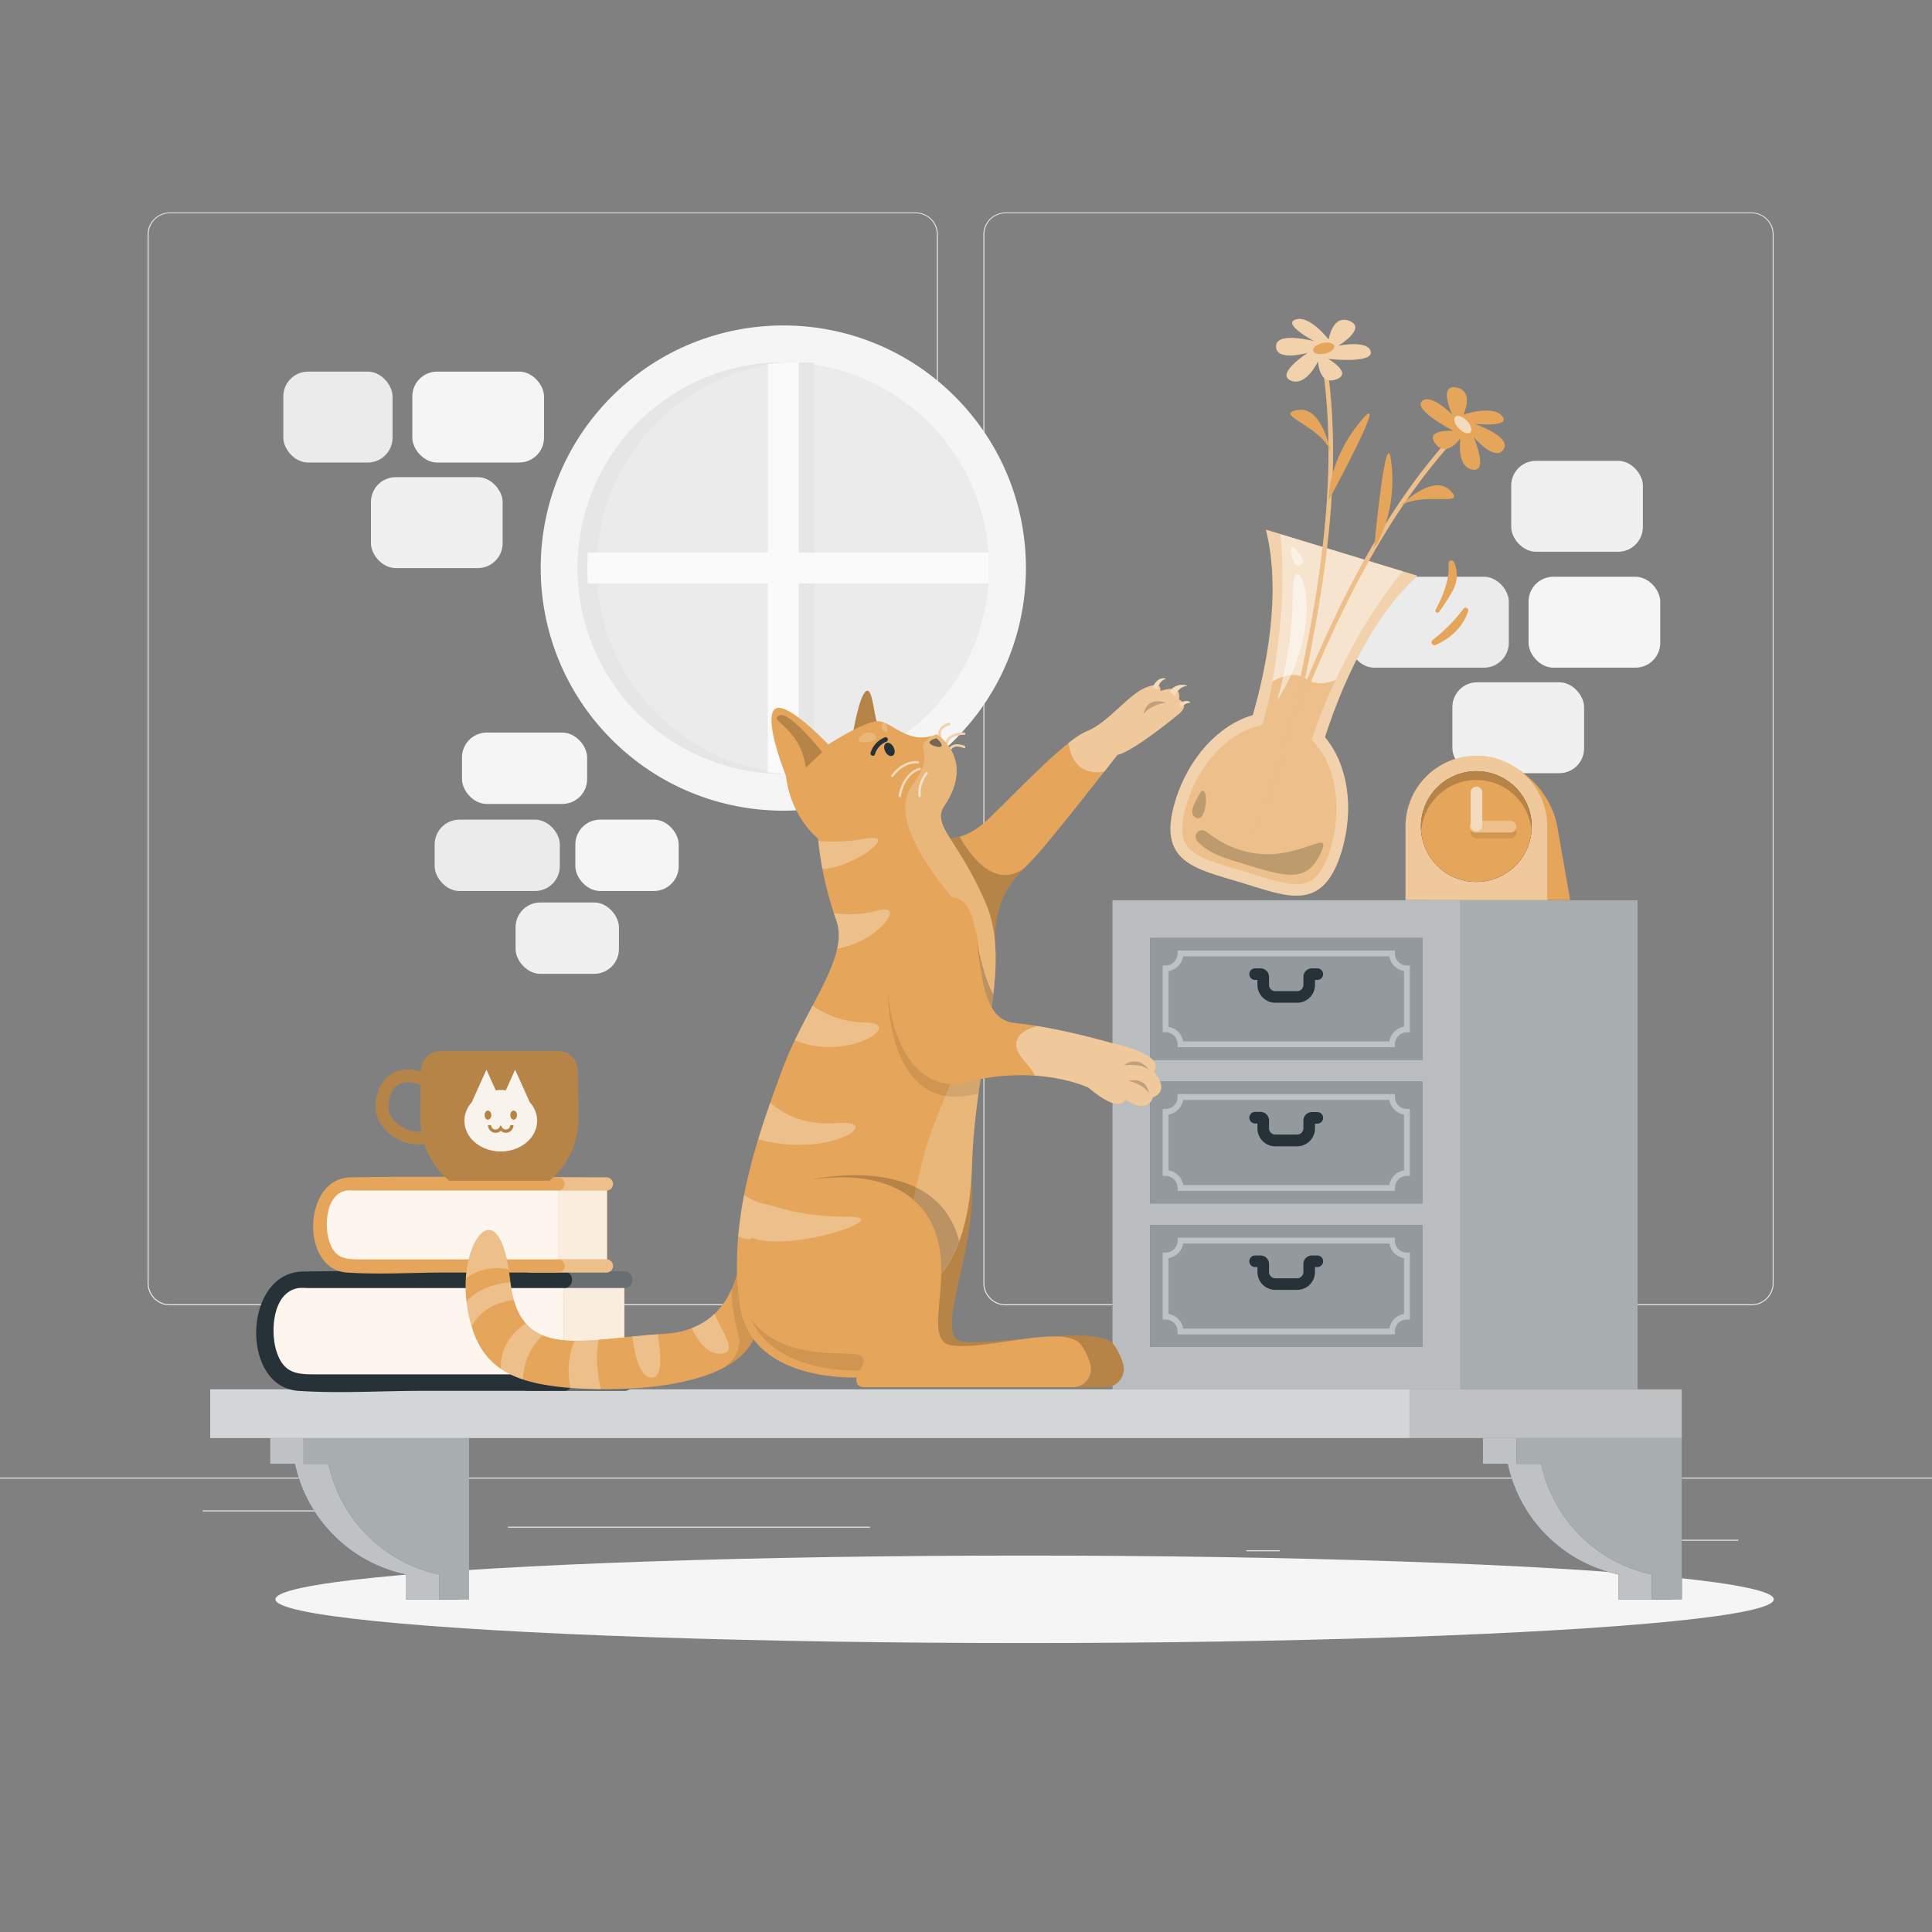 <svg xmlns="http://www.w3.org/2000/svg" viewBox="0 0 500 500"><rect x="0" y="0" width="500" height="500" fill="#808080" stroke="none"/><g id="freepik--background-complete--inject-66"><rect x="416.78" y="398.49" width="33.12" height="0.25" style="fill:#ebebeb"></rect><rect x="322.53" y="401.21" width="8.69" height="0.25" style="fill:#ebebeb"></rect><rect x="396.59" y="389.21" width="19.19" height="0.25" style="fill:#ebebeb"></rect><rect x="52.46" y="390.89" width="43.19" height="0.25" style="fill:#ebebeb"></rect><rect x="104.56" y="390.89" width="6.33" height="0.25" style="fill:#ebebeb"></rect><rect x="131.47" y="395.11" width="93.68" height="0.25" style="fill:#ebebeb"></rect><path d="M237,337.8H43.92a5.71,5.71,0,0,1-5.71-5.71V60.66A5.71,5.71,0,0,1,43.92,55H237a5.71,5.71,0,0,1,5.71,5.71V332.09A5.71,5.71,0,0,1,237,337.8ZM43.92,55.2a5.47,5.47,0,0,0-5.46,5.46V332.09a5.47,5.47,0,0,0,5.46,5.46H237a5.47,5.47,0,0,0,5.46-5.46V60.66A5.47,5.47,0,0,0,237,55.2Z" style="fill:#ebebeb"></path><path d="M453.31,337.8H260.21a5.72,5.72,0,0,1-5.71-5.71V60.66A5.72,5.72,0,0,1,260.21,55h193.1A5.71,5.71,0,0,1,459,60.66V332.09A5.71,5.71,0,0,1,453.31,337.8ZM260.21,55.2a5.47,5.47,0,0,0-5.46,5.46V332.09a5.47,5.47,0,0,0,5.46,5.46h193.1a5.47,5.47,0,0,0,5.46-5.46V60.66a5.47,5.47,0,0,0-5.46-5.46Z" style="fill:#ebebeb"></path><rect y="382.4" width="500" height="0.25" style="fill:#ebebeb"></rect><circle cx="202.72" cy="147.02" r="62.79" transform="translate(-44.58 186.4) rotate(-45)" style="fill:#f5f5f5"></circle><circle cx="202.72" cy="147.02" r="53.25" style="fill:#ebebeb"></circle><path d="M202.72,93.77c.84,0,1.67,0,2.5.06a53.24,53.24,0,0,0,0,106.37c-.83,0-1.66.07-2.5.07a53.25,53.25,0,1,1,0-106.5Z" style="fill:#e6e6e6"></path><path d="M202.7,200.2h0c-1.35-.06-2.68-.19-4-.35V151H152.13c-.09-1.33-.16-2.66-.16-4s.07-2.68.16-4h46.59V94.18c1.32-.16,2.65-.29,4-.35h4V143h49.19v8H206.72V200.2Z" style="fill:#fafafa"></path><rect x="206.72" y="93.83" width="4" height="49.19" style="fill:#e6e6e6"></rect><rect x="206.72" y="151.02" width="4" height="49.19" style="fill:#e6e6e6"></rect><rect x="112.49" y="212.12" width="32.39" height="18.47" rx="6.42" style="fill:#ebebeb"></rect><rect x="119.56" y="189.59" width="32.39" height="18.47" rx="6.42" style="fill:#f5f5f5"></rect><rect x="148.9" y="212.12" width="26.75" height="18.47" rx="6.42" style="fill:#f5f5f5"></rect><rect x="133.43" y="233.56" width="26.75" height="18.47" rx="6.42" style="fill:#f0f0f0"></rect><rect x="73.32" y="96.17" width="28.27" height="23.53" rx="6.42" style="fill:#ebebeb"></rect><rect x="106.71" y="96.17" width="34.08" height="23.53" rx="6.42" style="fill:#f5f5f5"></rect><rect x="96" y="123.49" width="34.08" height="23.53" rx="6.42" style="fill:#f0f0f0"></rect><rect x="349.21" y="149.26" width="41.27" height="23.53" rx="6.42" style="fill:#ebebeb"></rect><rect x="395.59" y="149.26" width="34.08" height="23.53" rx="6.42" style="fill:#f5f5f5"></rect><rect x="375.88" y="176.57" width="34.08" height="23.53" rx="6.42" style="fill:#f0f0f0"></rect><rect x="391.1" y="119.26" width="34.08" height="23.53" rx="6.42" style="fill:#f0f0f0"></rect></g><g id="freepik--Shadow--inject-66"><ellipse id="freepik--path--inject-66" cx="265.17" cy="413.9" rx="193.89" ry="11.32" style="fill:#f5f5f5"></ellipse></g><g id="freepik--Shelf--inject-66"><path d="M105,371.07H69.9v7.77h6.43A37.27,37.27,0,0,0,105,407.47v6.43h13.67V371.07Z" style="fill:#263238"></path><path d="M105,371.07H69.9v7.77h6.43A37.27,37.27,0,0,0,105,407.47v6.43h13.67V371.07Z" style="fill:#fff;opacity:0.7"></path><path d="M113.63,371.07H78.57v7.77H85a37.25,37.25,0,0,0,28.63,28.63v6.43h7.77V371.07Z" style="fill:#263238"></path><path d="M113.63,371.07H78.57v7.77H85a37.25,37.25,0,0,0,28.63,28.63v6.43h7.77V371.07Z" style="fill:#fff;opacity:0.6"></path><path d="M418.83,371.07H383.77v7.77h6.43a37.26,37.26,0,0,0,28.63,28.63v6.43h13.68V371.07Z" style="fill:#263238"></path><path d="M418.83,371.07H383.77v7.77h6.43a37.26,37.26,0,0,0,28.63,28.63v6.43h13.68V371.07Z" style="fill:#fff;opacity:0.7"></path><path d="M427.5,371.07H392.44v7.77h6.43a37.25,37.25,0,0,0,28.63,28.63v6.43h7.77V371.07Z" style="fill:#263238"></path><path d="M427.5,371.07H392.44v7.77h6.43a37.25,37.25,0,0,0,28.63,28.63v6.43h7.77V371.07Z" style="fill:#fff;opacity:0.6"></path><rect x="54.39" y="359.51" width="380.88" height="12.67" style="fill:#263238"></rect><rect x="54.39" y="359.51" width="380.88" height="12.67" style="fill:#fff;opacity:0.8"></rect><rect x="364.74" y="359.51" width="70.53" height="12.67" style="opacity:0.1"></rect></g><g id="freepik--box-drawer--inject-66"><rect x="287.88" y="232.98" width="135.94" height="126.61" style="fill:#263238"></rect><rect x="287.88" y="232.98" width="89.98" height="126.61" style="fill:#fff;opacity:0.2"></rect><rect x="287.88" y="232.98" width="135.94" height="126.61" style="fill:#fff;opacity:0.6"></rect><rect x="297.66" y="242.75" width="70.43" height="31.53" style="fill:#263238"></rect><rect x="297.66" y="242.75" width="70.43" height="31.53" style="fill:#fff;opacity:0.5"></rect><g style="opacity:0.4"><path d="M361,271H304.76v-.75a3.1,3.1,0,0,0-3.1-3.11h-.75V249.86h.75a3.1,3.1,0,0,0,3.1-3.11V246H361v.75a3.11,3.11,0,0,0,3.11,3.11h.75v17.32h-.75a3.11,3.11,0,0,0-3.11,3.11Zm-54.78-1.5h53.34a4.63,4.63,0,0,1,3.8-3.8V251.3a4.63,4.63,0,0,1-3.8-3.8H306.2a4.62,4.62,0,0,1-3.79,3.8v14.44A4.62,4.62,0,0,1,306.2,269.54Z" style="fill:#fff"></path></g><path d="M335.69,259.51h-5.64a4.64,4.64,0,0,1-4.63-4.63v-1.27h-.6a1.5,1.5,0,0,1-1.5-1.5h0a1.5,1.5,0,0,1,1.5-1.5h1.41a2.19,2.19,0,0,1,2.19,2.2v2.07a1.63,1.63,0,0,0,1.63,1.63h5.64a1.63,1.63,0,0,0,1.63-1.63v-2.07a2.2,2.2,0,0,1,2.2-2.2h1.4a1.5,1.5,0,0,1,1.5,1.5h0a1.5,1.5,0,0,1-1.5,1.5h-.6v1.27A4.63,4.63,0,0,1,335.69,259.51Z" style="fill:#263238"></path><rect x="297.66" y="279.91" width="70.43" height="31.53" style="fill:#263238"></rect><rect x="297.66" y="279.91" width="70.43" height="31.53" style="fill:#fff;opacity:0.5"></rect><g style="opacity:0.4"><path d="M361,308.19H304.76v-.75a3.11,3.11,0,0,0-3.1-3.11h-.75V287h.75a3.1,3.1,0,0,0,3.1-3.1v-.75H361v.75a3.1,3.1,0,0,0,3.11,3.1h.75v17.32h-.75a3.11,3.11,0,0,0-3.11,3.11Zm-54.78-1.5h53.34a4.63,4.63,0,0,1,3.8-3.8V288.45a4.62,4.62,0,0,1-3.8-3.79H306.2a4.61,4.61,0,0,1-3.79,3.79v14.44A4.62,4.62,0,0,1,306.2,306.69Z" style="fill:#fff"></path></g><path d="M335.69,296.66h-5.64a4.63,4.63,0,0,1-4.63-4.63v-1.27h-.6a1.5,1.5,0,0,1-1.5-1.5h0a1.5,1.5,0,0,1,1.5-1.5h1.41a2.2,2.2,0,0,1,2.19,2.2V292a1.63,1.63,0,0,0,1.63,1.63h5.64a1.63,1.63,0,0,0,1.63-1.63V290a2.21,2.21,0,0,1,2.2-2.2h1.4a1.5,1.5,0,0,1,1.5,1.5h0a1.5,1.5,0,0,1-1.5,1.5h-.6V292A4.63,4.63,0,0,1,335.69,296.66Z" style="fill:#263238"></path><rect x="297.66" y="317.06" width="70.43" height="31.53" style="fill:#263238"></rect><rect x="297.66" y="317.06" width="70.43" height="31.53" style="fill:#fff;opacity:0.5"></rect><g style="opacity:0.4"><path d="M361,345.34H304.76v-.75a3.1,3.1,0,0,0-3.1-3.1h-.75V324.17h.75a3.11,3.11,0,0,0,3.1-3.11v-.75H361v.75a3.11,3.11,0,0,0,3.11,3.11h.75v17.32h-.75a3.1,3.1,0,0,0-3.11,3.1Zm-54.78-1.5h53.34a4.62,4.62,0,0,1,3.8-3.79V325.61a4.63,4.63,0,0,1-3.8-3.8H306.2a4.62,4.62,0,0,1-3.79,3.8v14.44A4.61,4.61,0,0,1,306.2,343.84Z" style="fill:#fff"></path></g><path d="M335.69,333.82h-5.64a4.64,4.64,0,0,1-4.63-4.64v-1.26h-.6a1.5,1.5,0,0,1-1.5-1.5h0a1.5,1.5,0,0,1,1.5-1.5h1.41a2.19,2.19,0,0,1,2.19,2.19v2.07a1.64,1.64,0,0,0,1.63,1.64h5.64a1.64,1.64,0,0,0,1.63-1.64v-2.07a2.2,2.2,0,0,1,2.2-2.19h1.4a1.5,1.5,0,0,1,1.5,1.5h0a1.5,1.5,0,0,1-1.5,1.5h-.6v1.26A4.63,4.63,0,0,1,335.69,333.82Z" style="fill:#263238"></path></g><g id="freepik--Clock--inject-66"><path d="M381.44,195.58c10.13,0,19.79,8.21,21.58,18.34l3.34,19H369.69l-3.35-19Z" style="fill:#E5A55A"></path><path d="M363.75,213.92a18.34,18.34,0,0,1,36.68,0v19H363.75Z" style="fill:#E5A55A"></path><path d="M363.75,213.92a18.34,18.34,0,0,1,36.68,0v19H363.75Z" style="fill:#fff;opacity:0.4"></path><circle cx="382.09" cy="213.92" r="14.33" transform="translate(86.1 536.64) rotate(-76.72)" style="fill:#263238"></circle><circle cx="382.09" cy="213.92" r="14.33" transform="translate(86.1 536.64) rotate(-76.72)" style="fill:#E5A55A"></circle><path d="M382.09,201.86a14.32,14.32,0,0,1,14.27,13.19c0-.37.06-.75.06-1.13a14.33,14.33,0,0,0-28.66,0c0,.38,0,.76.06,1.13A14.32,14.32,0,0,1,382.09,201.86Z" style="opacity:0.2"></path><path d="M391.14,213.91h-7.53v-7.53a1.52,1.52,0,0,0-3,0v9.05a1.52,1.52,0,0,0,1.52,1.52h9.05a1.52,1.52,0,0,0,0-3Z" style="opacity:0.1"></path><path d="M391.14,215.44a1.52,1.52,0,0,0,0-3h-9.05a1.52,1.52,0,1,0,0,3Z" style="fill:#E5A55A"></path><path d="M391.14,215.44a1.52,1.52,0,0,0,0-3h-9.05a1.52,1.52,0,1,0,0,3Z" style="fill:#fff;opacity:0.3"></path><path d="M383.61,204.87a1.52,1.52,0,0,0-3,0v9a1.52,1.52,0,0,0,3,0Z" style="fill:#E5A55A"></path><path d="M383.61,204.87a1.52,1.52,0,0,0-3,0v9a1.52,1.52,0,0,0,3,0Z" style="fill:#fff;opacity:0.6"></path></g><g id="freepik--Books--inject-66"><path d="M161.58,355.68V333.35c2.75,0,2.75-4.27,0-4.27-8.51,0-17-.06-25.54-.11v31h25.54C164.33,360,164.33,355.68,161.58,355.68Z" style="fill:#263238"></path><path d="M161.58,355.68V333.35c2.75,0,2.75-4.27,0-4.27-8.51,0-17-.06-25.54-.11v31h25.54C164.33,360,164.33,355.68,161.58,355.68Z" style="fill:#fff;opacity:0.3"></path><rect x="141.74" y="333.35" width="19.84" height="22.29" style="fill:#E5A55A"></rect><rect x="141.74" y="333.35" width="19.84" height="22.29" style="fill:#fff;opacity:0.8"></rect><path d="M145.91,357.81H77.14c-4.73,0-8.56-5.95-8.56-13.3s3.83-13.3,8.56-13.3h68.77Z" style="fill:#E5A55A"></path><path d="M145.91,357.81H77.14c-4.73,0-8.56-5.95-8.56-13.3s3.83-13.3,8.56-13.3h68.77Z" style="fill:#fff;opacity:0.9"></path><path d="M145.91,329.08c-22.52,0-45.07-.41-67.58,0-15.42.28-16.25,29.83-1.12,30.87,10.54.72,21.38,0,32,0h36.75c2.75,0,2.75-4.27,0-4.27h-64c-4.94,0-8.47-.06-10.38-5.89-1.65-5-1.13-15.32,5.63-16.44a14.85,14.85,0,0,1,2.31,0h66.46c2.75,0,2.75-4.27,0-4.27Z" style="fill:#263238"></path><path d="M157.07,325.92V308.11a1.71,1.71,0,0,0,0-3.41c-6.78,0-13.58-.05-20.37-.09v24.72h20.37A1.71,1.71,0,0,0,157.07,325.92Z" style="fill:#E5A55A"></path><path d="M157.07,325.92V308.11a1.71,1.71,0,0,0,0-3.41c-6.78,0-13.58-.05-20.37-.09v24.72h20.37A1.71,1.71,0,0,0,157.07,325.92Z" style="fill:#fff;opacity:0.3"></path><rect x="141.25" y="308.11" width="15.83" height="17.79" style="fill:#E5A55A"></rect><rect x="141.25" y="308.11" width="15.83" height="17.79" style="fill:#fff;opacity:0.8"></rect><path d="M144.57,327.62H89.7c-3.77,0-6.83-4.75-6.83-10.61s3.06-10.61,6.83-10.61h54.87Z" style="fill:#E5A55A"></path><path d="M144.57,327.62H89.7c-3.77,0-6.83-4.75-6.83-10.61s3.06-10.61,6.83-10.61h54.87Z" style="fill:#fff;opacity:0.9"></path><path d="M144.57,304.7c-18,0-36-.33-53.92,0-12.3.22-13,23.8-.89,24.63,8.41.57,17.06,0,25.49,0h29.32a1.71,1.71,0,0,0,0-3.41H93.49c-3.94,0-6.76-.05-8.28-4.7-1.32-4-.9-12.23,4.49-13.11a11.43,11.43,0,0,1,1.85,0h53a1.71,1.71,0,0,0,0-3.41Z" style="fill:#E5A55A"></path></g><g id="freepik--Mug--inject-66"><path d="M149.51,277a5.1,5.1,0,0,0-5.09-5H114.05a5.11,5.11,0,0,0-5.09,5v.37a11.08,11.08,0,0,0-3.38-.56c-5,0-8.33,3.89-8.33,9.68,0,5.53,5.82,9.67,11,9.67a8.12,8.12,0,0,0,1.57-.16,21.19,21.19,0,0,0,6.4,9.57h26a21,21,0,0,0,7.45-16.07C149.67,287.48,149.61,282.77,149.51,277Zm-41.23,15.92c-3.53,0-7.79-2.87-7.79-6.43,0-1.51.37-6.44,5.09-6.44a8.35,8.35,0,0,1,3.32.76c-.06,4-.1,7.15-.1,8.69a20.58,20.58,0,0,0,.3,3.36A5.36,5.36,0,0,1,108.28,292.91Z" style="fill:#E5A55A"></path><path d="M149.51,277a5.1,5.1,0,0,0-5.09-5H114.05a5.11,5.11,0,0,0-5.09,5v.37a11.08,11.08,0,0,0-3.38-.56c-5,0-8.33,3.89-8.33,9.68,0,5.53,5.82,9.67,11,9.67a8.12,8.12,0,0,0,1.57-.16,21.19,21.19,0,0,0,6.4,9.57h26a21,21,0,0,0,7.45-16.07C149.67,287.48,149.61,282.77,149.51,277Zm-41.23,15.92c-3.53,0-7.79-2.87-7.79-6.43,0-1.51.37-6.44,5.09-6.44a8.35,8.35,0,0,1,3.32.76c-.06,4-.1,7.15-.1,8.69a20.58,20.58,0,0,0,.3,3.36A5.36,5.36,0,0,1,108.28,292.91Z" style="opacity:0.2"></path><path d="M137.12,285.28l-3.81-8.45-2.4,5.35a9.51,9.51,0,0,0-2.61,0l-2.41-5.35-3.81,8.45a7.15,7.15,0,0,0-1.89,4.77c0,4.39,4.22,7.95,9.41,7.95s9.41-3.56,9.41-7.95A7.15,7.15,0,0,0,137.12,285.28Zm-11.7,3.31c0-.65.38-1.17.86-1.17s.87.52.87,1.17-.39,1.18-.87,1.18S125.42,289.24,125.42,288.59Zm5.51,4.58a2,2,0,0,1-1.33-.52,1.94,1.94,0,0,1-1.32.52,2,2,0,0,1-2-2h.83a1.14,1.14,0,0,0,2.12.6l.35-.57.36.57a1.14,1.14,0,0,0,2.11-.6h.84A2,2,0,0,1,130.93,293.17Zm2-3.4c-.48,0-.86-.53-.86-1.18s.38-1.17.86-1.17.87.52.87,1.17S133.4,289.77,132.92,289.77Z" style="fill:#fff;opacity:0.9"></path></g><g id="freepik--Vase--inject-66"><path d="M342.89,190.79c4-12.37,11.53-30.57,23.93-41.78l-39.2-11.93c4.06,16.22.19,35.55-3.39,48-8.62,2.46-16.6,10.82-20.08,22.25-4.84,15.91,5.21,17.47,17.09,21.08s21.1,7.91,25.94-8C350.65,209,348.68,197.63,342.89,190.79Z" style="fill:#E5A55A"></path><path d="M342.89,190.79c4-12.37,11.53-30.57,23.93-41.78l-39.2-11.93c4.06,16.22.19,35.55-3.39,48-8.62,2.46-16.6,10.82-20.08,22.25-4.84,15.91,5.21,17.47,17.09,21.08s21.1,7.91,25.94-8C350.65,209,348.68,197.63,342.89,190.79Z" style="fill:#fff;opacity:0.5"></path><path d="M344.31,219.58c3.05-10,1.59-20.58-3.71-26.85l-1.08-1.27.51-1.59c3.68-11.43,13-30.34,23-42l-31.69-9.64c1.83,15.28-1,36.18-4.27,47.72l-.45,1.6-1.61.46c-7.9,2.25-15,10.19-18,20.24-1.38,4.55-1.48,7.83-.29,10,1.77,3.28,6.85,4.78,12.73,6.51,1.74.51,3.57,1.07,5.3,1.61,5.85,1.84,10.91,3.42,14.2,1.69C341.17,226.91,342.92,224.13,344.31,219.58Z" style="fill:#fff;opacity:0.4"></path><path d="M340.6,192.73l-1.08-1.27.51-1.59A121.51,121.51,0,0,1,345.66,176c-1.93.77-5,1.5-7.7-.32-3.09-2.1-6.87-.34-8.65.73-.67,3.57-1.41,6.83-2.2,9.55l-.45,1.6-1.61.46c-7.9,2.25-15,10.19-18,20.24-1.38,4.55-1.48,7.83-.29,10,1.77,3.28,6.85,4.78,12.73,6.51,1.74.51,3.57,1.07,5.3,1.61,5.85,1.84,10.91,3.42,14.2,1.69,2.21-1.17,4-4,5.35-8.5C347.36,209.54,345.9,199,340.6,192.73Z" style="fill:#E5A55A"></path><path d="M340.6,192.73l-1.08-1.27.51-1.59A121.51,121.51,0,0,1,345.66,176c-1.93.77-5,1.5-7.7-.32-3.09-2.1-6.87-.34-8.65.73-.67,3.57-1.41,6.83-2.2,9.55l-.45,1.6-1.61.46c-7.9,2.25-15,10.19-18,20.24-1.38,4.55-1.48,7.83-.29,10,1.77,3.28,6.85,4.78,12.73,6.51,1.74.51,3.57,1.07,5.3,1.61,5.85,1.84,10.91,3.42,14.2,1.69,2.21-1.17,4-4,5.35-8.5C347.36,209.54,345.9,199,340.6,192.73Z" style="fill:#fff;opacity:0.3"></path><path d="M330.51,181.26a101.15,101.15,0,0,0,4.06-27.69C334.5,138.91,344.94,159,330.51,181.26Z" style="fill:#fff;opacity:0.5"></path><path d="M337.28,145.27c-.08.9-2.27,2.62-3.09-1.93S337.36,144.36,337.28,145.27Z" style="fill:#fff;opacity:0.5"></path><g style="opacity:0.2"><path d="M312.12,215.2a1.68,1.68,0,0,0-2.36,2.34c1.36,1.71,4.05,3.58,9.19,5.14,13.55,4.12,19.13,6.5,23-2.24C345.57,212.19,330.31,229.43,312.12,215.2Z"></path><path d="M309.59,211.64c-1.39-.65-1.64-2,.81-6.1S312.69,213.09,309.59,211.64Z"></path></g><path d="M325.16,215.34a349.2,349.2,0,0,1,13.15-36.61c9.54-23,21.11-46.25,38-64.86.52-.56-.29-1.45-.81-.88-16.47,18.17-27.87,40.63-37.34,63.07A350.43,350.43,0,0,0,324,215a.6.6,0,0,0,1.15.35Z" style="fill:#E5A55A"></path><g style="opacity:0.3"><path d="M325.16,215.34a349.2,349.2,0,0,1,13.15-36.61c9.54-23,21.11-46.25,38-64.86.52-.56-.29-1.45-.81-.88-16.47,18.17-27.87,40.63-37.34,63.07A350.43,350.43,0,0,0,324,215a.6.6,0,0,0,1.15.35Z" style="fill:#fff"></path></g><path d="M376.13,111.51s-7.52-.55-4.67,3.28,6.5-1.33,6.5-1.33-1.18,7.3,3.11,8.09.31-8.45.31-8.45,5.49,6.55,7.73,3.23-7.48-6.63-7.48-6.63,9.54,1,7.14-2-10-.42-10-.42,2.89-6.09-1.88-7-1.08,7-1.08,7-5.58-5.7-7.84-3.43S376.13,111.51,376.13,111.51Z" style="fill:#E5A55A"></path><path d="M355.62,141.82s5.85-7.94,4.54-21.41S355.62,141.82,355.62,141.82Z" style="fill:#E5A55A"></path><path d="M362.3,131s8.42-8.63,13-4.08S368.3,127,362.3,131Z" style="fill:#E5A55A"></path><path d="M380.52,111.91c-.58.55-1.91.07-3-1.07s-1.46-2.49-.88-3,1.91-.07,3,1.07S381.1,111.37,380.52,111.91Z" style="fill:#fff;opacity:0.6"></path><path d="M328.23,207.49a349.81,349.81,0,0,0,9.47-37.73c4.89-24.44,8.22-50.17,4.57-75-.11-.76,1.05-1,1.16-.28,3.57,24.26.52,49.27-4.1,73.18a349.38,349.38,0,0,1-10,40.19.6.6,0,0,1-1.14-.35Z" style="fill:#E5A55A"></path><g style="opacity:0.3"><path d="M328.23,207.49a349.81,349.81,0,0,0,9.47-37.73c4.89-24.44,8.22-50.17,4.57-75-.11-.76,1.05-1,1.16-.28,3.57,24.26.52,49.27-4.1,73.18a349.38,349.38,0,0,1-10,40.19.6.6,0,0,1-1.14-.35Z" style="fill:#fff"></path></g><path d="M343.71,92.87s6.55,3.73,2.06,5.33-4.66-4.73-4.66-4.73-3.09,6.72-7.09,5,4.45-7.18,4.45-7.18-8.22,2.38-8.22-1.63,9.9-1.34,9.9-1.34-8.47-4.49-4.81-5.64,8.52,5.2,8.52,5.2,1-6.67,5.46-4.78-3,6.4-3,6.4,7.81-1.63,8.42,1.52S343.71,92.87,343.71,92.87Z" style="fill:#E5A55A"></path><path d="M343.71,92.87s6.55,3.73,2.06,5.33-4.66-4.73-4.66-4.73-3.09,6.72-7.09,5,4.45-7.18,4.45-7.18-8.22,2.38-8.22-1.63,9.9-1.34,9.9-1.34-8.47-4.49-4.81-5.64,8.52,5.2,8.52,5.2,1-6.67,5.46-4.78-3,6.4-3,6.4,7.81-1.63,8.42,1.52S343.71,92.87,343.71,92.87Z" style="fill:#fff;opacity:0.5"></path><path d="M343.86,129.47s-.43-9.86,8.15-20.31S343.86,129.47,343.86,129.47Z" style="fill:#E5A55A"></path><path d="M344.33,116.78s-2.19-11.85-8.56-10.65S341.62,110.05,344.33,116.78Z" style="fill:#E5A55A"></path><path d="M339.84,90.76c.18.78,1.55,1.12,3.07.77s2.59-1.27,2.41-2-1.55-1.12-3.06-.76S339.66,90,339.84,90.76Z" style="fill:#E5A55A"></path><path d="M374.88,145.89a.75.75,0,0,1,1.43-.4,8.19,8.19,0,0,1-.43,7.51,45.25,45.25,0,0,1-3.48,5.38.52.52,0,0,1-.87-.56C373.47,154.24,375.21,149.83,374.88,145.89Z" style="fill:#E5A55A"></path><path d="M370.74,165.65a42.68,42.68,0,0,0,8-8.08.69.69,0,0,1,1.22.61c-.88,2.71-3.07,6.34-8.45,8.76A.77.77,0,0,1,370.74,165.65Z" style="fill:#E5A55A"></path></g><g id="freepik--Cat--inject-66"><path d="M243.37,216.75s5.5,1.8,12.22-4.6,20.16-20.76,25.66-22.9,10.7-9.47,15.28-11.3,3.73.92,3.73.92,5.76-2.22,4.82,2.14c0,0,2.95,1.22.1,3.66s-12.62,10.08-16,10.69c0,0-12.84,16.5-19.56,24.45s-12.31,9.45-12.26,26.87S243.37,216.75,243.37,216.75Z" style="fill:#E5A55A"></path><path d="M248.36,216.53a9.38,9.38,0,0,1-5,.22s14.05,47.35,14,29.93c0-13.34,3.24-17.35,7.79-22.07C257.08,230.67,250.37,220.18,248.36,216.53Z" style="opacity:0.2"></path><path d="M305.08,181c.94-4.36-4.82-2.14-4.82-2.14s.85-2.75-3.73-.92-9.78,9.17-15.28,11.3a20.91,20.91,0,0,0-4.72,3.06c.54,3.74,2.53,8.53,9.29,7.38l3.38-4.33c3.36-.61,13.13-8.24,16-10.69S305.08,181,305.08,181Z" style="fill:#fff;opacity:0.4"></path><path d="M305.19,182s2-1.17,2.92-.17a3.82,3.82,0,0,0-2.52,1.26Z" style="fill:#E5A55A"></path><path d="M302.7,179a3.84,3.84,0,0,1,4.64-1.51,3.48,3.48,0,0,0-3.18,2.81Z" style="fill:#E5A55A"></path><path d="M298.28,177.91s1.21-3,3.53-2.26a3,3,0,0,0-2.15,2.81Z" style="fill:#E5A55A"></path><g style="opacity:0.6"><path d="M305.19,182s2-1.17,2.92-.17a3.82,3.82,0,0,0-2.52,1.26Z" style="fill:#fff"></path><path d="M302.7,179a3.84,3.84,0,0,1,4.64-1.51,3.48,3.48,0,0,0-3.18,2.81Z" style="fill:#fff"></path><path d="M298.28,177.91s1.21-3,3.53-2.26a3,3,0,0,0-2.15,2.81Z" style="fill:#fff"></path></g><path d="M301.81,181.84s-4,.42-5.86,3C296,184.84,296.33,180.17,301.81,181.84Z" style="opacity:0.2"></path><path d="M191.78,320.4s1.51,23.52-19.74,24.77-37.67,7.5-40-13.75c-2.68-24.41-13.5-10.13-11.25,5.94s10.5,21.31,31,22.06,42.6-3,44.42-16.63Z" style="fill:#E5A55A"></path><path d="M131.64,328.49c-2.73-17.25-10.27-9.79-11.08,2.32A13.93,13.93,0,0,1,131.64,328.49Z" style="fill:#fff;opacity:0.3"></path><path d="M132.1,331.86c-3.21.26-8.06,1.3-11.37,5,0,.18,0,.35.06.52a40.08,40.08,0,0,0,1.24,5.89c1.59-2.83,4.75-6.12,11-6.82A28.49,28.49,0,0,1,132.1,331.86Z" style="fill:#fff;opacity:0.3"></path><g style="opacity:0.3"><path d="M140.41,345.56a11.76,11.76,0,0,1-4.34-3.1c-2.83,1.93-6.72,5.71-6.45,11.79a23.47,23.47,0,0,0,5.71,2.75A16.58,16.58,0,0,1,140.41,345.56Z" style="fill:#fff"></path><path d="M155.5,359.51c-.7-2.94-1.57-8.12-.56-12.78-2.22.18-4.32.28-6.28.25a20.71,20.71,0,0,0-1,12.21c1.33.1,2.7.18,4.14.23C153,359.47,154.26,359.5,155.5,359.51Z" style="fill:#fff"></path><path d="M184.91,340a17.76,17.76,0,0,1-5.92,3.72c1.54,3.17,4,6.72,7.4,6.62C191.21,350.24,187,344.94,184.91,340Z" style="fill:#fff"></path><path d="M168.64,356.52c3.16-.1,2.13-6.54,1.67-11.23-2.29.16-4.51.37-6.67.59C164.12,349.78,165.42,356.62,168.64,356.52Z" style="fill:#fff"></path></g><path d="M187.22,354c5-2.61,8.33-6.25,9-11.2l-4.43-22.39a31.57,31.57,0,0,1-2.46,13.26,48.26,48.26,0,0,0,1.73,11.54C192.18,349.17,189.88,352.06,187.22,354Z" style="opacity:0.1"></path><path d="M208.09,291.66s27-9,39.33,4.34-7.72,49.71,1.32,51.16,35.65-4.79,39.63,1a16,16,0,0,1,2.33,5,4.72,4.72,0,0,1-4.61,5.85H232s-3.26,0-1.09-4.34C230.87,354.67,183.5,341.2,208.09,291.66Z" style="fill:#E5A55A"></path><path d="M208.09,291.66s27-9,39.33,4.34-7.72,49.71,1.32,51.16,35.65-4.79,39.63,1a16,16,0,0,1,2.33,5,4.72,4.72,0,0,1-4.61,5.85H232s-3.26,0-1.09-4.34C230.87,354.67,183.5,341.2,208.09,291.66Z" style="opacity:0.2"></path><path d="M220.7,190s1.67-10.17,3.5-11.17,2,8.17,3.36,9.5Z" style="fill:#E5A55A"></path><path d="M220.7,190s1.67-10.17,3.5-11.17,2,8.17,3.36,9.5Z" style="opacity:0.2"></path><path d="M243.64,190.79a2.41,2.41,0,0,1-.17-1.16c.14-1.16,1.27-1.66,2.28-1.92.37-.09.21-.67-.16-.58a3.24,3.24,0,0,0-2.69,2.24,2.9,2.9,0,0,0,.22,1.72c.17.35.68,0,.52-.3Z" style="fill:#E5A55A"></path><path d="M245.18,192.52c.43-1.91,2.71-2.41,4.36-2.33.38,0,.38-.58,0-.6-1.92-.09-4.45.6-4.94,2.77-.08.38.5.54.58.16Z" style="fill:#E5A55A"></path><path d="M246.22,193.91c.65-1.09,2.32-.68,3.24-.31.36.14.51-.44.16-.58-1.21-.48-3.11-.75-3.92.58a.3.3,0,0,0,.52.31Z" style="fill:#E5A55A"></path><g style="opacity:0.5"><path d="M243.64,190.79a2.41,2.41,0,0,1-.17-1.16c.14-1.16,1.27-1.66,2.28-1.92.37-.09.21-.67-.16-.58a3.24,3.24,0,0,0-2.69,2.24,2.9,2.9,0,0,0,.22,1.72c.17.35.68,0,.52-.3Z" style="fill:#fff"></path><path d="M245.18,192.52c.43-1.91,2.71-2.41,4.36-2.33.38,0,.38-.58,0-.6-1.92-.09-4.45.6-4.94,2.77-.08.38.5.54.58.16Z" style="fill:#fff"></path><path d="M246.22,193.91c.65-1.09,2.32-.68,3.24-.31.36.14.51-.44.16-.58-1.21-.48-3.11-.75-3.92.58a.3.3,0,0,0,.52.31Z" style="fill:#fff"></path></g><path d="M244.35,208.65c-3.37,5,4,9,10.88,25.39s-2.87,39.65-3.68,67.65-13.16,32.22-13.16,32.22L225.7,356.34s-31.33,3.33-34.33-19,5-44,11-60.33,17.67-29.34,14-39a91.12,91.12,0,0,1-4.67-21s-7-5.34-8.33-16.34c0,0-5.67-14-3-17s14,9,14,9,9.7-6.33,13.19-6,7.81,6.34,14.81,3.34C242.37,190,252.67,196.3,244.35,208.65Z" style="fill:#E5A55A"></path><path d="M251.55,301.69c.81-28,10.59-51.28,3.68-67.65S241,213.66,244.35,208.65c8.32-12.35-2-18.64-2-18.64-.41.17-.81.31-1.2.43-1.25.85-2.35,1.89-2.26,2.9.18,2.28,1.45,4.22-2.69,9.71-5.62,7.45,2.37,19.22,8.43,27.08s8.43,6.25,9,19.74c.69,15.67-10.42,34.82-14,47.25-3,10.49-7.42,30.94-5.32,43.83l4-7S250.74,329.69,251.55,301.69Z" style="fill:#fff;opacity:0.2"></path><path d="M242.37,191.05s-2.27.56-1.71,1.37S246,194.42,242.37,191.05Z" style="fill:#263238;opacity:0.6"></path><path d="M208.54,198.67l4.25-4s-8.63-11-11.25-9.5S207.16,188.3,208.54,198.67Z" style="opacity:0.2"></path><path d="M226.78,191.09c.29-1-2.27-2.62-4.18-.37S226.49,192.1,226.78,191.09Z" style="fill:#fff;opacity:0.2"></path><path d="M229.51,189.47c-.54.3-2-1.34-1.06-2.26S230.06,189.16,229.51,189.47Z" style="fill:#fff;opacity:0.2"></path><g style="opacity:0.6"><path d="M237.58,197c-2.78-.33-5.37,1.54-6.93,3.64-.23.32.29.61.52.31,1.44-1.95,3.85-3.66,6.41-3.35.38,0,.38-.56,0-.6Z" style="fill:#fff"></path><path d="M237.92,198.72c-3.12.9-4.86,4.27-5.38,7.22-.07.37.51.54.58.16.48-2.74,2-6,4.95-6.8a.3.3,0,0,0-.15-.58Z" style="fill:#fff"></path><path d="M239.62,199.89A8.29,8.29,0,0,0,237.7,206c0,.38.61.38.6,0a7.78,7.78,0,0,1,1.74-5.71c.27-.27-.15-.7-.42-.42Z" style="fill:#fff"></path></g><path d="M210.54,305.19,208,310l3.83,5.16,11.5,8.67s6.95,8.06,13.65,12.49l1.37-2.42s6-2.05,9.89-12.73C242.24,298,210.54,305.19,210.54,305.19Z" style="opacity:0.2"></path><path d="M255.46,268.77,237.54,260l-6.67-7.34-1,5s-.14,23.64,15,26c3.5.56,6.13-.25,8.36-.6C253.93,278.1,254.73,273.33,255.46,268.77Z" style="opacity:0.1"></path><g style="opacity:0.3"><path d="M212.85,224.9c7.92-.22,20.11-9.45,11.35-7.89a48.41,48.41,0,0,1-12.43.64C211.89,218.83,212.22,221.52,212.85,224.9Z" style="fill:#fff"></path><path d="M227.24,235.63a29.18,29.18,0,0,1-11.48.68c.19.57.4,1.14.61,1.7a13,13,0,0,1,.29,7.47C226.59,244.09,235.1,233.63,227.24,235.63Z" style="fill:#fff"></path><path d="M216.64,290.67c-9.06.71-14.61-2.87-17.3-5.3-1.06,3-2.12,6.2-3.12,9.47C214.81,300,229.31,289.69,216.64,290.67Z" style="fill:#fff"></path><path d="M224.2,264.63a23.87,23.87,0,0,1-13.9-4.4c-1.51,2.86-3.11,5.87-4.61,9C219.41,274.91,234.24,264.85,224.2,264.63Z" style="fill:#fff"></path></g><path d="M231.26,193.41c.47.9.36,1.89-.27,2.17s-1.42-.17-1.89-1.09-.35-1.9.28-2.18S230.8,192.48,231.26,193.41Z" style="fill:#263238"></path><path d="M226.05,195.58a.55.55,0,0,0,.39-.39,5.06,5.06,0,0,1,3-3.26.6.6,0,0,0,.28-.81.62.62,0,0,0-.62-.33h0a6.14,6.14,0,0,0-3.78,4,.58.58,0,0,0,.37.75h0A.5.5,0,0,0,226.05,195.58Z" style="fill:#263238"></path><path d="M257.11,257.27c-2.61-3.52-5.28-18-5.28-18l-1.2-2.66-2.75,5.75L250.13,257l6.21,6.09C256.63,261.11,256.9,259.17,257.11,257.27Z" style="opacity:0.2"></path><path d="M237.29,235.68s10-8,13.67,0,.9,28.07,11.62,29.07S287.85,270,287.85,270s14,2.89,10.77,7.36c0,0,4.44,4.86-.24,6.65,0,0-1.13,4.67-7.12.61,0,0-1,4.05-9.57-3.11,0,0-12.77-6.28-32-1.38S222.93,246.43,237.29,235.68Z" style="fill:#E5A55A"></path><path d="M298.62,277.32c3.27-4.47-10.77-7.36-10.77-7.36a192.49,192.49,0,0,0-19.32-4.42c-2.09.49-4.43,1.49-5.29,3.56-1.42,3.46,3.77,6.73,4.54,9.24,8.73.59,13.91,3.13,13.91,3.13,8.56,7.16,9.57,3.11,9.57,3.11,6,4.06,7.12-.61,7.12-.61C303.06,282.18,298.62,277.32,298.62,277.32Z" style="fill:#fff;opacity:0.4"></path><g style="opacity:0.2"><path d="M292,279.68s4.12,1,5.38,3.32C297.34,283,297.11,278.73,292,279.68Z"></path><path d="M290.85,275.72s4.27-.66,6.49,1.11C297.34,276.83,294.65,272.87,290.85,275.72Z"></path></g><path d="M199.59,307.66s26-9,38.33,4.34-.72,34.71,8.32,36.16,29.65-5.79,33.63,0a16,16,0,0,1,2.33,5,4.72,4.72,0,0,1-4.61,5.85H223.46s-3.26,0-1.09-4.34C222.37,354.67,175,357.2,199.59,307.66Z" style="fill:#E5A55A"></path><path d="M219.5,314.88c-12.89,0-18.11-2.64-21.75-3.32a14.74,14.74,0,0,1-5.18-2.29A104.16,104.16,0,0,0,191.05,320c3.68,1.4,3.43.26,3.43.26C204.32,324.35,232.39,314.88,219.5,314.88Z" style="fill:#fff;opacity:0.3"></path><g style="opacity:0.1"><path d="M220.43,350.37c-5.5-.28-19.42.53-26.17-9.18,6.39,14.63,28.11,13.48,28.11,13.48S225.93,350.66,220.43,350.37Z"></path></g></g></svg>